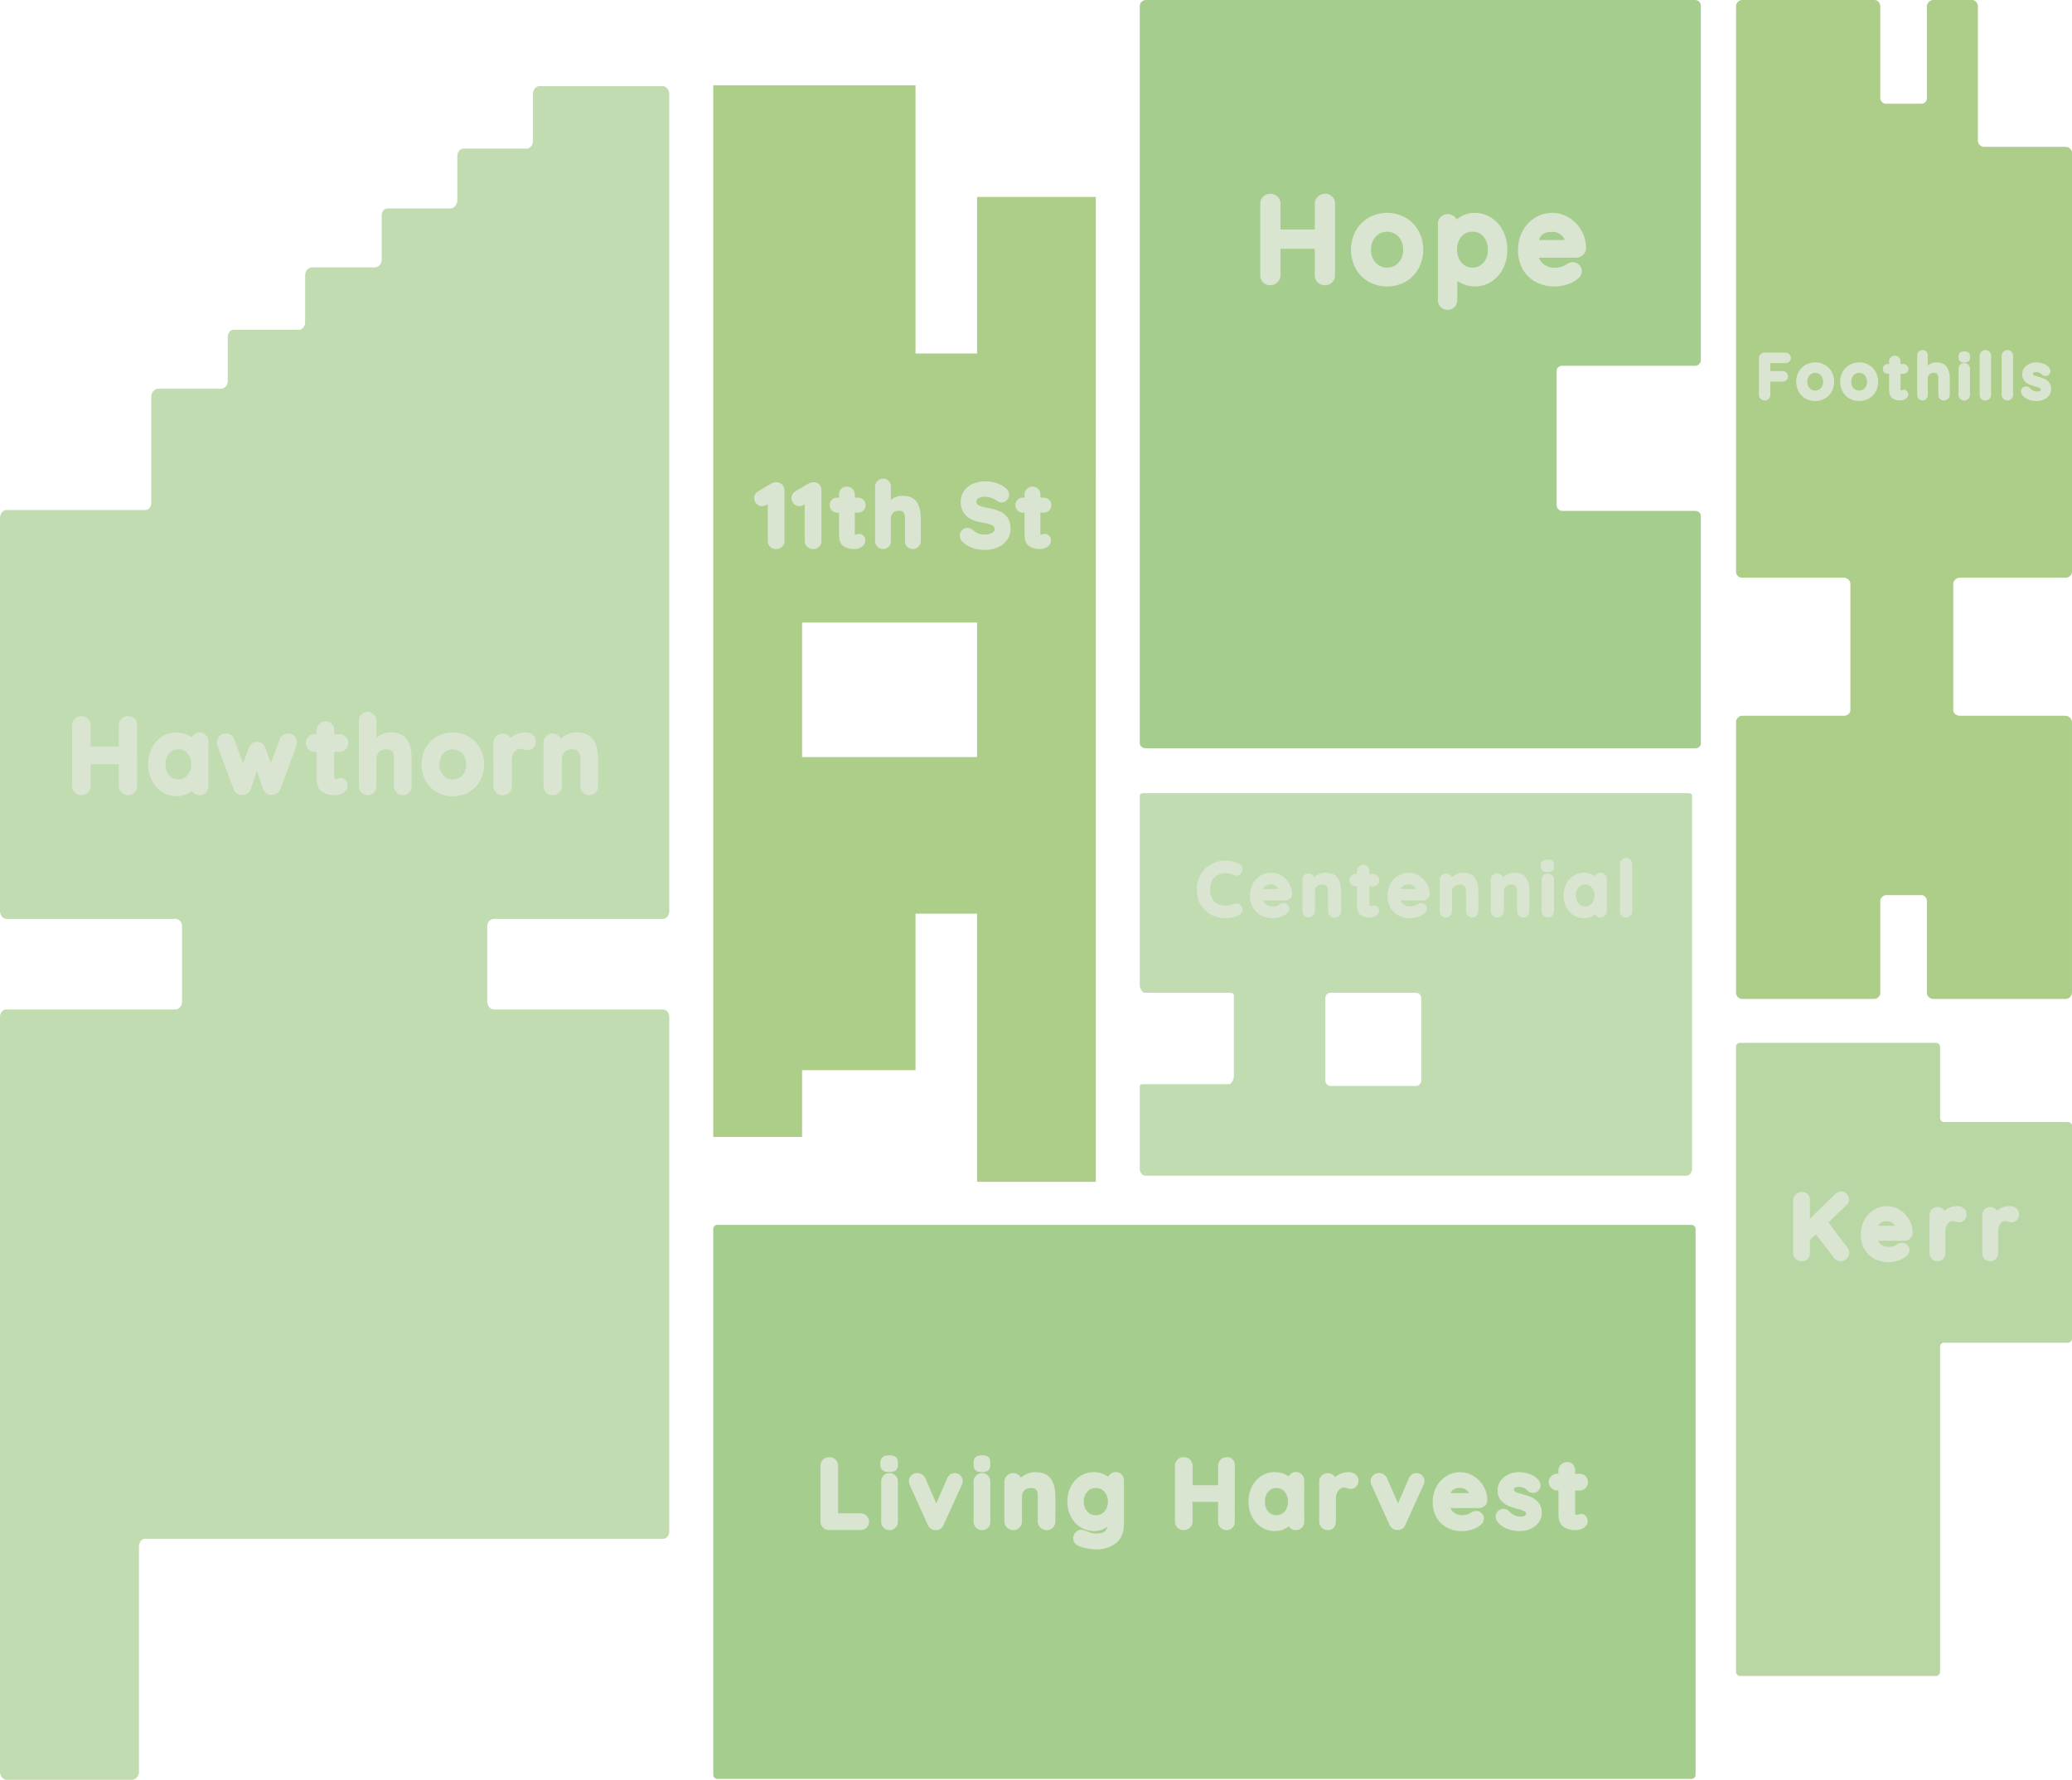 <svg xmlns="http://www.w3.org/2000/svg" viewBox="0 0 2356 2024">
  <title>land_nav</title>
  <g id="Layer_2" data-name="Layer 2">
    <g id="Layer_1-2" data-name="Layer 1">
      <rect x="2005.16" y="1327.89" width="333.15" height="133.64" style="fill: #d9e5d1"/>
      <g>
        <rect x="39" y="763" width="680" height="212.73" style="fill: #d9e5d1"/>
        <g id="hawthorn">
          <g id="hawthorn-2" data-name="hawthorn">
            <path d="M522.51,854.25a15,15,0,0,0-15.24,0,15,15,0,0,0-5.51,6,19.13,19.13,0,0,0-2.11,9.09,18.77,18.77,0,0,0,2.1,9,15.11,15.11,0,0,0,5.52,5.94,15,15,0,0,0,15.24,0,15.11,15.11,0,0,0,5.52-5.94,18.79,18.79,0,0,0,2.1-9,19.15,19.15,0,0,0-2.11-9.09A15,15,0,0,0,522.51,854.25Z" style="fill: #c0dcb0"/>
            <path d="M202.78,852.17a12.85,12.85,0,0,0-10.32,4.71c-2.83,3.31-4.2,7.38-4.2,12.45s1.35,9.13,4.14,12.39a12.87,12.87,0,0,0,10.38,4.65,13,13,0,0,0,10.45-4.66c2.82-3.27,4.19-7.32,4.19-12.38s-1.37-9.14-4.2-12.45A13,13,0,0,0,202.78,852.17Z" style="fill: #c0dcb0"/>
            <path d="M561.6,1045H753.73c4.08,0,7.27-4.11,7.27-9V107.18c0-4.87-3.19-9.18-7.27-9.18H613.33c-4.08,0-7.33,4.31-7.33,9.18v52.91c0,4.87-3.37,8.91-7.45,8.91H527.11c-4.08,0-7.11,3.86-7.11,8.73v50c0,4.87-3.58,9.3-7.66,9.3H440.9c-4.08,0-6.9,3.46-6.9,8.33v50c0,4.87-3.79,8.7-7.87,8.7H354.69c-4.08,0-7.69,4.07-7.69,8.94v52.91c0,4.87-3,9.15-7.08,9.15H266c-4.08,0-7,3.61-7,8.48v50c0,4.87-3.68,8.55-7.76,8.55H179.81c-4.08,0-7.81,4.22-7.81,9.09V571.6c0,4.87-2.89,8.4-7,8.4H7.39C3.31,580,0,584.37,0,589.24V1036c0,4.87,3.31,9,7.39,9H199.52c4.08,0,7.48,3.78,7.48,8.65v85.24c0,4.87-3.4,9.11-7.48,9.11H7.39c-4.08,0-7.39,3.66-7.39,8.53v858.29c0,4.87,3.31,9.18,7.39,9.18H150.25c4.08,0,7.75-4.31,7.75-9.18V1759.09c0-4.87,3-9.09,7-9.09H753.73c4.08,0,7.27-3.67,7.27-8.54V1156.53c0-4.87-3.19-8.53-7.27-8.53H561.6c-4.08,0-7.6-4.24-7.6-9.11v-85.24C554,1048.78,557.52,1045,561.6,1045ZM618,844.49a10.23,10.23,0,0,1,3-7.31,10.49,10.49,0,0,1,14.7,0,10.17,10.17,0,0,1,2,2.82,35.32,35.32,0,0,1,4.87-3.48,25,25,0,0,1,13-3.54c9.21,0,15.68,2.91,19.38,8.63,3.42,5.31,5.09,12.62,5.09,21.73V894a10.07,10.07,0,0,1-2.82,7.31,10.14,10.14,0,0,1-14.42,0A10,10,0,0,1,660,894V863.33c0-3.73-.87-6.63-2.32-8.61-1.25-1.72-3.63-2.55-7.12-2.55-3.84,0-6.55,1-8.62,3.13a10.77,10.77,0,0,0-2.94,8V894a10.3,10.3,0,0,1-3.08,7.31,10.16,10.16,0,0,1-7.41,3A10.34,10.34,0,0,1,618,894Zm-57,0a10.28,10.28,0,0,1,3.06-7.31,10.54,10.54,0,0,1,14.75,0,10.45,10.45,0,0,1,1.56,2,22,22,0,0,1,4.93-3.34,27.45,27.45,0,0,1,12.39-2.9,12.15,12.15,0,0,1,8,2.73,9.1,9.1,0,0,1,3.55,7.11c0,3.31-1,5.91-2.83,7.73a9.38,9.38,0,0,1-6.65,2.71,14.89,14.89,0,0,1-5.06-1l-1.46-.43a6.82,6.82,0,0,0-1.87-.24A7.67,7.67,0,0,0,587,853a11,11,0,0,0-3.56,4.62,18.65,18.65,0,0,0-1.43,8V894a10.5,10.5,0,0,1-21,0ZM156,894a9.84,9.84,0,0,1-2.84,7.37,10,10,0,0,1-7.38,2.95,10.62,10.62,0,0,1-7.48-3A10.26,10.26,0,0,1,135,894V869H103v25a9.77,9.77,0,0,1-3.16,7.43,10.79,10.79,0,0,1-14.8-.09A10.07,10.07,0,0,1,82,894V824.69a10.13,10.13,0,0,1,3.16-7.37,10.64,10.64,0,0,1,7.66-2.95A10.16,10.16,0,0,1,103,824.69V849h32V824.69a10.08,10.08,0,0,1,3.48-7.43,10.78,10.78,0,0,1,7.43-2.89,9.83,9.83,0,0,1,7.35,2.92,10,10,0,0,1,2.75,7.4Zm81,0a10,10,0,0,1-2.78,7.31,9.82,9.82,0,0,1-7.26,3,9.65,9.65,0,0,1-7.23-3,10.26,10.26,0,0,1-1.4-1.82,31.67,31.67,0,0,1-5.32,3.21,27.5,27.5,0,0,1-12,2.76,30.5,30.5,0,0,1-16.61-4.73,32.93,32.93,0,0,1-11.68-13,40,40,0,0,1-4.23-18.54,40.85,40.85,0,0,1,4.16-18.57,32.6,32.6,0,0,1,11.56-13.06A29.82,29.82,0,0,1,200.5,833a30.91,30.91,0,0,1,12,2.33,34.4,34.4,0,0,1,5.59,2.93,10.21,10.21,0,0,1,1.67-2.25,9.94,9.94,0,0,1,7.31-3,9.68,9.68,0,0,1,7.17,2.92,10,10,0,0,1,2.81,7.4Zm100.06-45.86,0,.11-18.38,49.51a8.9,8.9,0,0,1-3.73,4.66,9.78,9.78,0,0,1-5.7,1.53H309l-1.06.11c-2.66-.18-6.27-1.31-8.55-6.15l-.07-.09L292,876.64l-7,21.27-.08.18c-2.29,4.84-5.89,5.84-8.55,6l-1.06-.11h-.19a9.77,9.77,0,0,1-5.7-1.53,9.16,9.16,0,0,1-3.72-4.78l-18.34-49.34a10.87,10.87,0,0,1-.67-3.77,10.51,10.51,0,0,1,2.74-7.2,9.69,9.69,0,0,1,7.46-3.22,10.37,10.37,0,0,1,5.78,1.63,9.07,9.07,0,0,1,3.66,5l10.12,27.47,6.69-18.13,0-.07a9.74,9.74,0,0,1,9.35-6.25,9.1,9.1,0,0,1,5.75,1.72,11.2,11.2,0,0,1,3.26,4.56l6.49,17.6,10-26.89a9,9,0,0,1,3.75-5,11.13,11.13,0,0,1,6-1.61,9.47,9.47,0,0,1,7,3,10.42,10.42,0,0,1,2.8,7.4A13.28,13.28,0,0,1,337.06,848.19Zm43.46,37.29a3.09,3.09,0,0,0,1.76.41,7.2,7.2,0,0,0,1.73-.32,10.26,10.26,0,0,1,3.76-.76,6.93,6.93,0,0,1,5.36,2.67,9.29,9.29,0,0,1,2.1,6.21c0,2.24-.85,5.44-4.94,8a17.71,17.71,0,0,1-9.57,2.68,26.46,26.46,0,0,1-14.18-3.64c-4.32-2.69-6.56-8.09-6.56-16V855h-2.42a10,10,0,0,1,0-20H360v-4.31a10.25,10.25,0,0,1,10.39-10.32,9.29,9.29,0,0,1,7,3,10,10,0,0,1,2.65,7.31V835h6a10,10,0,0,1,0,20h-6v29.09A1.71,1.71,0,0,0,380.53,885.48ZM468,894a10,10,0,0,1-2.66,7.31,9.44,9.44,0,0,1-7.08,3,9.87,9.87,0,0,1-7.34-3A10.14,10.14,0,0,1,448,894V863.33c0-3.76-.66-6.69-2-8.69-.42-.61-1.67-2.47-6.57-2.47-3.65,0-6.43,1-8.38,3.08a11.28,11.28,0,0,0-3,8.08V894a10.07,10.07,0,0,1-2.82,7.31,9.87,9.87,0,0,1-7.28,3,9.6,9.6,0,0,1-7.16-3A10,10,0,0,1,408,894V819.89a10,10,0,0,1,2.76-7.31,10.19,10.19,0,0,1,14.45,0,10.06,10.06,0,0,1,2.79,7.31V839a25.3,25.3,0,0,1,3.72-2.57,23.94,23.94,0,0,1,12.7-3.5c9,0,15.16,2.92,18.77,8.66,3.33,5.31,4.81,12.61,4.81,21.7Zm77.83-6a33.61,33.61,0,0,1-13,13,37.62,37.62,0,0,1-36,0A33.73,33.73,0,0,1,484,888a39.48,39.48,0,0,1,0-37.4,34.18,34.18,0,0,1,12.88-13,37.2,37.2,0,0,1,36,0,34.07,34.07,0,0,1,12.95,13,39.47,39.47,0,0,1,0,37.4Z" style="fill: #c0dcb0"/>
          </g>
        </g>
      </g>
      <g>
        <rect x="835" y="461.64" width="388.51" height="212.73" style="fill: #d9e5d1"/>
        <g id="eleventh">
          <path id="eleventh-2" data-name="eleventh" d="M1111,224V402h-70V97H811V1293H912v-76h129V1039h70v305h135V224ZM995,553.47a9.15,9.15,0,0,1,2.67-6.44,8.92,8.92,0,0,1,6.51-2.66,8.57,8.57,0,0,1,6.36,2.66,9,9,0,0,1,2.46,6.44v14.94c1-.54,1.61-1.06,2.41-1.55a20.56,20.56,0,0,1,10.88-3c7.67,0,13.24,2.51,16.35,7.45,2.83,4.5,4.37,10.67,4.37,18.35v25.6a9.11,9.11,0,0,1-2.62,6.44,9,9,0,0,1-6.53,2.66,8.61,8.61,0,0,1-6.38-2.66,9,9,0,0,1-2.47-6.44v-25.6a12.36,12.36,0,0,0-1.7-7c-.31-.45-1.29-1.84-5.11-1.84-2.9,0-5.19.79-6.71,2.41a9,9,0,0,0-2.48,6.39v25.6a8.94,8.94,0,0,1-2.42,6.44,8.64,8.64,0,0,1-6.39,2.66,9,9,0,0,1-6.55-2.66,9.12,9.12,0,0,1-2.64-6.44Zm-49.14,14.88A8.51,8.51,0,0,1,952,566h2v-3.53a8.61,8.61,0,0,1,8.76-9.1,9,9,0,0,1,6.52,2.66,9.2,9.2,0,0,1,2.72,6.44V566h3.65a8.36,8.36,0,0,1,8.6,8.5,8.28,8.28,0,0,1-2.51,6.05,8.6,8.6,0,0,1-6.09,2.45H972v24a2.19,2.19,0,0,1-.11.84,1.68,1.68,0,0,0,.87.16,5.32,5.32,0,0,0,1.17-.24,8.76,8.76,0,0,1,3.24-.66,6.21,6.21,0,0,1,4.82,2.4,8.22,8.22,0,0,1,1.86,5.5c0,2-.76,4.83-4.36,7.09a15.27,15.27,0,0,1-8.25,2.31,21.6,21.6,0,0,1-11.81-3.11c-3.76-2.34-5.44-7-5.44-13.79V583h-2a8.58,8.58,0,0,1-8.6-8.7A8.06,8.06,0,0,1,945.86,568.35ZM892,615.27a8.72,8.72,0,0,1-2.89,6.56,9.67,9.67,0,0,1-6.76,2.54,9.2,9.2,0,0,1-6.67-2.6,8.83,8.83,0,0,1-2.68-6.5v-42l-1.66,1a9.17,9.17,0,0,1-4.78,1.34,8.6,8.6,0,0,1-6.46-2.87,9,9,0,0,1-2.54-6.23,8.67,8.67,0,0,1,1.28-4.56,9.18,9.18,0,0,1,3.32-3.25l15.12-9,.07,0a12.11,12.11,0,0,1,5.7-1.25,8.72,8.72,0,0,1,6.37,2.66,9.07,9.07,0,0,1,2.57,6.44Zm16.86-39.7a8.49,8.49,0,0,1-6.41-2.87,9,9,0,0,1-2.52-6.23,8.68,8.68,0,0,1,1.3-4.56,9.2,9.2,0,0,1,3.33-3.25l15.12-9,.07,0a12.11,12.11,0,0,1,5.7-1.25,8.28,8.28,0,0,1,6.17,2.66,8.91,8.91,0,0,1,2.37,6.44v57.8a8.54,8.54,0,0,1-2.69,6.56,9.19,9.19,0,0,1-6.56,2.54,9.67,9.67,0,0,1-6.87-2.6,9,9,0,0,1-2.88-6.5v-42l-1.46,1A8.83,8.83,0,0,1,908.86,575.57ZM1111,861H912V708h199Zm33.9-246.69a25.89,25.89,0,0,1-10.66,8.26,34.82,34.82,0,0,1-13.89,2.8,45,45,0,0,1-13.72-1.94,32.71,32.71,0,0,1-11.56-6.7,9.93,9.93,0,0,1-3.72-7.55,8.68,8.68,0,0,1,2.55-6.14,8.54,8.54,0,0,1,6.25-2.66,8.25,8.25,0,0,1,5.28,1.86,26.7,26.7,0,0,0,7,4.35,21.63,21.63,0,0,0,7.9,1.29,15.15,15.15,0,0,0,8.07-2.05c2.35-1.45,2.63-2.78,2.63-3.65a5,5,0,0,0-2.61-4.52c-2.3-1.46-6.18-2.61-11.53-3.41-11.15-1.63-24.46-7-24.46-23.37a21.44,21.44,0,0,1,3.85-12.69,23.88,23.88,0,0,1,10.26-8.12,35,35,0,0,1,13.88-2.69,39.54,39.54,0,0,1,12.82,2.06,31.89,31.89,0,0,1,10.2,5.54,9.53,9.53,0,0,1,4,7.6,8.68,8.68,0,0,1-2.55,6.14,8.43,8.43,0,0,1-6.15,2.66,7.34,7.34,0,0,1-4.5-1.5l-.08-.06a23.69,23.69,0,0,0-6.42-3.38,21.24,21.24,0,0,0-7.29-1.56c-3.56,0-6.28.62-8.06,1.83a4.47,4.47,0,0,0,0,7.62c2,1.26,5.44,2.34,10.11,3.2a60.89,60.89,0,0,1,14.45,4.07,20.57,20.57,0,0,1,9,7.51c2,3.18,3.08,7.34,3.08,12.37A21,21,0,0,1,1144.9,614.31Zm39-6.35a5.33,5.33,0,0,0,1.2-.24,8.82,8.82,0,0,1,3.25-.66,6.22,6.22,0,0,1,4.83,2.41,8.22,8.22,0,0,1,1.86,5.49c0,2-.76,4.83-4.36,7.09a15.27,15.27,0,0,1-8.25,2.31,22,22,0,0,1-11.91-3.11c-3.76-2.34-5.54-7-5.54-13.79V583h-1.85a8.58,8.58,0,0,1-8.6-8.7,8.06,8.06,0,0,1,2.51-6,8.52,8.52,0,0,1,6.09-2.35H1165v-3.53a9,9,0,0,1,15.36-6.44,9.13,9.13,0,0,1,2.64,6.44V566h3.85a8.36,8.36,0,0,1,8.6,8.5,8.29,8.29,0,0,1-2.51,6.05,8.6,8.6,0,0,1-6.09,2.45H1183v24c0,.63,0,.84,0,.84A2,2,0,0,0,1183.91,608Z" style="fill: #acce89"/>
        </g>
      </g>
      <g>
        <rect x="1407.84" y="188.32" width="434.16" height="191.18" style="fill: #d9e5d1"/>
        <g id="hope">
          <g id="hope-2" data-name="hope">
            <path d="M1779.14,273a13.29,13.29,0,0,0-4.17-5.87,15.06,15.06,0,0,0-9.87-3.46c-8,0-12.93,2.33-15.26,9.33Z" style="fill: #a5cd8d"/>
            <path d="M1674.38,263.47a15.69,15.69,0,0,0-12.57,5.61c-3.37,3.91-5,8.74-5,14.77s1.64,10.9,5,14.85a16.59,16.59,0,0,0,25,0c3.38-4,5-8.81,5-14.85s-1.62-10.87-5-14.78A15.5,15.5,0,0,0,1674.38,263.47Z" style="fill: #a5cd8d"/>
            <path d="M1586.37,266a18,18,0,0,0-18.3,0,18,18,0,0,0-6.61,7.18,22.81,22.81,0,0,0-2.52,10.84,22.39,22.39,0,0,0,2.51,10.75,18.11,18.11,0,0,0,6.62,7.12,18,18,0,0,0,18.3,0,18.12,18.12,0,0,0,6.62-7.12A22.42,22.42,0,0,0,1595.5,284a22.83,22.83,0,0,0-2.52-10.84A18,18,0,0,0,1586.37,266Z" style="fill: #a5cd8d"/>
            <path d="M1776.65,416h150.76a6.61,6.61,0,0,0,6.59-6.66V6.56A6.54,6.54,0,0,0,1927.41,0H1303.18c-3.9,0-7.18,3.14-7.18,6.56V845.17c0,3.42,3.28,5.83,7.18,5.83h624.23c3.9,0,6.59-2.41,6.59-5.83V587c0-3.42-2.69-6-6.59-6H1776.65a6.47,6.47,0,0,1-6.65-6.41V421.74C1770,418.31,1772.75,416,1776.65,416ZM1518,312.83a10.93,10.93,0,0,1-3.26,8.24,11.39,11.39,0,0,1-8.36,3.3A11.35,11.35,0,0,1,1495,312.83V283h-39v29.83a10.92,10.92,0,0,1-3.54,8.3,11.66,11.66,0,0,1-8.15,3.24A11.08,11.08,0,0,1,1433,312.83V231.91a11,11,0,0,1,3.27-8.24,11.62,11.62,0,0,1,8.45-3.3A11.27,11.27,0,0,1,1456,231.91V261h39V231.91a10.8,10.8,0,0,1,3.55-8.3,11.68,11.68,0,0,1,8.15-3.24,11,11,0,0,1,8.23,3.26,11.14,11.14,0,0,1,3.07,8.28Zm94.87-7.27a38.72,38.72,0,0,1-14.93,14.93,43.4,43.4,0,0,1-41.51,0,38.85,38.85,0,0,1-14.85-14.92,45.55,45.55,0,0,1,0-43.14,39.37,39.37,0,0,1,14.84-15,42.89,42.89,0,0,1,41.54,0,39.24,39.24,0,0,1,14.92,15,45.55,45.55,0,0,1,0,43.14Zm96.25-.27a37.54,37.54,0,0,1-13.31,15,35,35,0,0,1-32.94,2.44c-2-.93-3.87-2-5.87-3.1v21.17a11.14,11.14,0,0,1-3,8.18,10.43,10.43,0,0,1-7.92,3.36,10.75,10.75,0,0,1-8-3.26,11.16,11.16,0,0,1-3.11-8.28V255a11.21,11.21,0,0,1,3.08-8.18,11.48,11.48,0,0,1,16.23,0,11.31,11.31,0,0,1,2,2.77,37.19,37.19,0,0,1,6.22-4,29.88,29.88,0,0,1,14-3.49,35.11,35.11,0,0,1,19.1,5.44A38,38,0,0,1,1709,262.45a46.21,46.21,0,0,1,4.88,21.4A47.19,47.19,0,0,1,1709.12,305.29Zm58.78,20.48a44.42,44.42,0,0,1-22-5.28,37.29,37.29,0,0,1-14.67-14.68,42.53,42.53,0,0,1-5.13-20.84,46.08,46.08,0,0,1,5.42-22.59,38.9,38.9,0,0,1,14.41-15.07,37.49,37.49,0,0,1,19.15-5.24,35.8,35.8,0,0,1,19,5.49,40.83,40.83,0,0,1,14.12,14.64,39.65,39.65,0,0,1,5.3,20v.13a10.53,10.53,0,0,1-3.74,7.78A12,12,0,0,1,1792,293h-42.23a17.31,17.31,0,0,0,5.57,7.45,18.37,18.37,0,0,0,11.74,4,27.24,27.24,0,0,0,8-.94,20.36,20.36,0,0,0,4.44-1.94c1.29-.81,2.17-1.37,2.65-1.66l.1-.06.1-.05a13.68,13.68,0,0,1,6.1-1.58,9.93,9.93,0,0,1,7.16,3,9.77,9.77,0,0,1,3,7c0,3.48-1.7,6.58-5.07,9.22a36.44,36.44,0,0,1-11.39,5.94A44.27,44.27,0,0,1,1767.89,325.77Z" style="fill: #a5cd8d"/>
          </g>
        </g>
      </g>
      <g>
        <rect x="1993.7" y="331.67" width="338.75" height="191.18" style="fill: #d9e5d1"/>
        <g id="foothills">
          <g id="foothills-2" data-name="foothills">
            <path d="M2228.39,657h120.26c3.83,0,7.35-3,7.35-6.78V173.81c0-3.83-3.52-6.81-7.35-6.81h-92.51a7.22,7.22,0,0,1-7.14-7.06V7.3c0-3.83-2.9-7.3-6.74-7.3h-43.94A7.6,7.6,0,0,0,2191,7.3V111.37a6.36,6.36,0,0,1-6.55,6.63h-39.31a6.85,6.85,0,0,1-7.13-6.63V7.3c0-3.83-2.91-7.3-6.74-7.3H1980.94A7.26,7.26,0,0,0,1974,7.3V650.22a6.81,6.81,0,0,0,6.94,6.78h115.63c3.83,0,7.43,3.26,7.43,7.09V807.47c0,3.83-3.6,6.53-7.43,6.53H1980.94c-3.83,0-6.94,3.52-6.94,7.35v307.58a7.05,7.05,0,0,0,6.94,7.07h150.32a6.89,6.89,0,0,0,6.74-7.07V1024.86a7,7,0,0,1,7.13-6.86h39.31a6.55,6.55,0,0,1,6.55,6.86v104.07a7.39,7.39,0,0,0,7.32,7.07h150.32a7.42,7.42,0,0,0,7.35-7.07V821.35a7.67,7.67,0,0,0-7.35-7.35H2228.39c-3.83,0-7.39-2.69-7.39-6.53V664.09A7.47,7.47,0,0,1,2228.39,657Zm91.26-215.5a25.34,25.34,0,0,0-5.47-2,53.43,53.43,0,0,1-7.09-2.4,14,14,0,0,1-5.28-4.06,12.69,12.69,0,0,1,0-14.8,15.06,15.06,0,0,1,6-4.57,18.82,18.82,0,0,1,7.61-1.57,23,23,0,0,1,8,1.49,14.8,14.8,0,0,1,6.64,4.67,6,6,0,0,1,1.36,3.83,5.34,5.34,0,0,1-2.13,4.3,5.6,5.6,0,0,1-3.54,1.22,5.53,5.53,0,0,1-4-1.59l-.07-.07-.06-.08a7.12,7.12,0,0,0-2.63-2,9.16,9.16,0,0,0-3.81-.76c-3.47,0-3.47,1.23-3.47,2a1.4,1.4,0,0,0,.4,1.12,5,5,0,0,0,1.83,1.06c1,.35,2.42.78,4.24,1.3a49.8,49.8,0,0,1,6.75,2.33,13.16,13.16,0,0,1,5.17,4.15,12.1,12.1,0,0,1,2.21,7.47,11.6,11.6,0,0,1-2.52,7.4,15.25,15.25,0,0,1-6.16,4.6,19.4,19.4,0,0,1-7.5,1.52,26.5,26.5,0,0,1-9.58-1.72,16.75,16.75,0,0,1-7.59-5.79,5.44,5.44,0,0,1-1-3.34,5.71,5.71,0,0,1,2.73-4.81,5.85,5.85,0,0,1,3.23-1,6,6,0,0,1,4.29,2,13.32,13.32,0,0,0,3.92,2.91,11.51,11.51,0,0,0,4.81.9c3.62-.14,3.62-1.51,3.62-2.25A1.47,1.47,0,0,0,2319.65,441.5Zm-43.65-37a6.59,6.59,0,0,1,6.64-6.39,6.21,6.21,0,0,1,4.51,1.86,6.33,6.33,0,0,1,1.85,4.53V449a6.32,6.32,0,0,1-6.42,6.39A6.53,6.53,0,0,1,2276,449Zm-25,0a6.5,6.5,0,0,1,13,0V449a6.39,6.39,0,0,1-2,4.55,6.55,6.55,0,0,1-4.66,1.85,6.23,6.23,0,0,1-4.53-1.87A6.33,6.33,0,0,1,2251,449Zm-24,.72a5.13,5.13,0,0,1,1.87-4.42,7.65,7.65,0,0,1,4.63-1.18,7.55,7.55,0,0,1,4.75,1.22,5.25,5.25,0,0,1,1.76,4.38v1.37a5.16,5.16,0,0,1-1.86,4.46,8,8,0,0,1-4.73,1.14,7.37,7.37,0,0,1-4.66-1.22,5.23,5.23,0,0,1-1.74-4.38Zm0,14a6.33,6.33,0,0,1,1.87-4.53,6.25,6.25,0,0,1,4.57-1.87,6.45,6.45,0,0,1,6.56,6.39V449a6.5,6.5,0,0,1-13,0Zm-192.54-7.9a6.17,6.17,0,0,1-4.53,1.66H2013v9h13.7a6.31,6.31,0,0,1,4.5,1.69,6,6,0,0,1,1.89,4.49,5.6,5.6,0,0,1-1.87,4.13,6.18,6.18,0,0,1-4.53,1.68H2013v15a6.1,6.1,0,0,1-1.88,4.59,6.2,6.2,0,0,1-4.43,1.81,6.62,6.62,0,0,1-4.74-1.79A6.31,6.31,0,0,1,2000,449V407.36a6.32,6.32,0,0,1,1.92-4.53,6.44,6.44,0,0,1,4.62-1.83h23.4a6.34,6.34,0,0,1,4.5,1.72,6,6,0,0,1,1.89,4.51A5.56,5.56,0,0,1,2034.46,411.34Zm48.26,34.12a20.36,20.36,0,0,1-7.85,7.85,22.78,22.78,0,0,1-21.8,0,20.42,20.42,0,0,1-7.81-7.85,23.88,23.88,0,0,1,0-22.64,20.71,20.71,0,0,1,7.8-7.88,22.52,22.52,0,0,1,21.82,0,20.64,20.64,0,0,1,7.84,7.88,23.88,23.88,0,0,1,0,22.64Zm50,0a20.36,20.36,0,0,1-7.85,7.85,22.78,22.78,0,0,1-21.8,0,20.42,20.42,0,0,1-7.81-7.85,23.88,23.88,0,0,1,0-22.64,20.71,20.71,0,0,1,7.8-7.88,22.52,22.52,0,0,1,21.82,0,20.64,20.64,0,0,1,7.84,7.88,23.88,23.88,0,0,1,0,22.64Zm28.36-1.77a1.32,1.32,0,0,0,.81.19,4,4,0,0,0,.92-.18,6.22,6.22,0,0,1,2.3-.46,4.33,4.33,0,0,1,3.35,1.68,5.84,5.84,0,0,1-1.76,8.82,10.83,10.83,0,0,1-5.85,1.64,16.42,16.42,0,0,1-8.71-2.21c-2.65-1.65-4.13-5-4.13-9.8V425h-1.06a5.74,5.74,0,0,1-4.3-1.5,5.66,5.66,0,0,1-1.74-4.17,5.13,5.13,0,0,1,1.76-3.93,5.8,5.8,0,0,1,4.27-1.4H2148v-3a6.52,6.52,0,0,1,6.58-6.39,6.28,6.28,0,0,1,4.54,1.87A6.35,6.35,0,0,1,2161,411v3h3a5.77,5.77,0,0,1,4.29,1.52,5.7,5.7,0,0,1,1.74,4.19,5.09,5.09,0,0,1-1.76,3.91A5.79,5.79,0,0,1,2164,425h-3v18A2.59,2.59,0,0,0,2161.05,443.69ZM2217,449a6.49,6.49,0,0,1-2,4.53,6.69,6.69,0,0,1-4.76,1.87,6.06,6.06,0,0,1-4.48-1.87A6.23,6.23,0,0,1,2204,449V430.54a9.05,9.05,0,0,0-1.25-5.1c-.24-.34-1-1.4-3.81-1.4a6.36,6.36,0,0,0-6.94,6.5V449a6.14,6.14,0,0,1-1.61,4.53,6,6,0,0,1-4.44,1.87,5.75,5.75,0,0,1-4.34-1.87A6.12,6.12,0,0,1,2180,449v-44.5a6.16,6.16,0,0,1,1.65-4.53,6,6,0,0,1,4.46-1.87,5.7,5.7,0,0,1,4.32,1.87,6.11,6.11,0,0,1,1.58,4.53v11.08a14.63,14.63,0,0,0,2.06-1.3,14.8,14.8,0,0,1,7.8-2.13c5.46,0,9.62,1.78,11.83,5.29a24.55,24.55,0,0,1,3.31,13.12Z" style="fill: #acce89"/>
            <path d="M2068.46,425.27a8.79,8.79,0,0,0-8.94,0,8.82,8.82,0,0,0-3.23,3.52,11.28,11.28,0,0,0-1.24,5.36,11.07,11.07,0,0,0,1.24,5.31,8.87,8.87,0,0,0,3.24,3.49,8.79,8.79,0,0,0,8.94,0,8.89,8.89,0,0,0,3.24-3.49,11.07,11.07,0,0,0,1.24-5.31,11.29,11.29,0,0,0-1.24-5.36A8.84,8.84,0,0,0,2068.46,425.27Z" style="fill: #acce89"/>
            <path d="M2118.43,425.27a8.79,8.79,0,0,0-8.94,0,8.82,8.82,0,0,0-3.23,3.52,11.28,11.28,0,0,0-1.24,5.36,11.07,11.07,0,0,0,1.24,5.31,8.87,8.87,0,0,0,3.24,3.49,8.79,8.79,0,0,0,8.94,0,8.89,8.89,0,0,0,3.24-3.49,11.07,11.07,0,0,0,1.24-5.31,11.29,11.29,0,0,0-1.24-5.36A8.84,8.84,0,0,0,2118.43,425.27Z" style="fill: #acce89"/>
          </g>
        </g>
      </g>
      <g id="kerr">
        <g id="kerr-2" data-name="kerr">
          <path d="M2152.4,1391.35a10.61,10.61,0,0,0-6.85-2.57c-5.18,0-8.43,2.22-10.18,5.22h19.46A8.83,8.83,0,0,0,2152.4,1391.35Z" style="fill: #b8d7a5"/>
          <path d="M2351.09,1276H2210.43a4.75,4.75,0,0,1-4.43-4.84v-80.81a4.43,4.43,0,0,0-4.55-4.36h-223a4.38,4.38,0,0,0-4.49,4.36v710.79a4.81,4.81,0,0,0,4.49,4.85h223a4.86,4.86,0,0,0,4.55-4.85V1531.54a4.48,4.48,0,0,1,4.43-4.54h140.66c2.48,0,4.91-2,4.91-4.44V1280.14C2356,1277.66,2353.57,1276,2351.09,1276Zm-251.56,155.75a10.21,10.21,0,0,1-6.92,2.62,8.81,8.81,0,0,1-7.11-3.63l-20.74-27L2058,1410v15a9,9,0,0,1-2.49,6.73,9.15,9.15,0,0,1-6.7,2.62,9.74,9.74,0,0,1-6.93-2.7A9.35,9.35,0,0,1,2039,1425v-60.11a9.33,9.33,0,0,1,3-6.67,9.81,9.81,0,0,1,7-2.67,8.71,8.71,0,0,1,6.51,2.64,9.11,9.11,0,0,1,2.47,6.7V1386l28.42-27.74a10.31,10.31,0,0,1,7.32-3.25,8.25,8.25,0,0,1,6.41,3,9.37,9.37,0,0,1,2.4,6.09,8.56,8.56,0,0,1-2.74,6.18L2079,1390.2l21.58,28.55a10.49,10.49,0,0,1,1.48,2.85,9.89,9.89,0,0,1,.58,3.22A9,9,0,0,1,2099.54,1431.75Zm75.33-29.37a8.5,8.5,0,0,1-3.05,6.3,9.63,9.63,0,0,1-6.29,2.32h-30.2a9.53,9.53,0,0,0,3.44,4.18A12.92,12.92,0,0,0,2147,1418a18.92,18.92,0,0,0,5.73-.65,14.45,14.45,0,0,0,3.13-1.36l2-1.24.1-.06.1-.05a10.93,10.93,0,0,1,4.88-1.25,8.14,8.14,0,0,1,5.87,2.44,8,8,0,0,1,2.44,5.76c0,1.95-.7,4.82-4.06,7.46a27.81,27.81,0,0,1-8.69,4.54,35.23,35.23,0,0,1-27.55-2.2,28.46,28.46,0,0,1-11.2-11.2,32.36,32.36,0,0,1-3.91-15.85,35,35,0,0,1,4.12-17.16,29.65,29.65,0,0,1,11-11.48,28.6,28.6,0,0,1,14.62-4,27.36,27.36,0,0,1,14.52,4.19,31.1,31.1,0,0,1,10.75,11.15,30.22,30.22,0,0,1,4,15.22Zm58.68-14.77a8.53,8.53,0,0,1-6,2.46,13.28,13.28,0,0,1-4.52-.89l-1.25-.37a5.53,5.53,0,0,0-1.52-.2,6.28,6.28,0,0,0-3.54,1.16,9.53,9.53,0,0,0-3.21,3.84,15.65,15.65,0,0,0-1.47,6.77V1425a9.16,9.16,0,0,1-2.47,6.62,8.67,8.67,0,0,1-6.47,2.73,8.81,8.81,0,0,1-6.54-2.73A9.21,9.21,0,0,1,2194,1425v-43a9.21,9.21,0,0,1,2.53-6.62,9.32,9.32,0,0,1,13.18,0,9.26,9.26,0,0,1,1.13,1.43,19.5,19.5,0,0,1,4-2.64,24.17,24.17,0,0,1,10.91-2.55,10.91,10.91,0,0,1,7.17,2.46,8.22,8.22,0,0,1,3.22,6.47A9.32,9.32,0,0,1,2233.54,1387.61Zm59.7,0a8.53,8.53,0,0,1-6,2.46,13.29,13.29,0,0,1-4.52-.89l-1.25-.37a5.53,5.53,0,0,0-1.52-.2,6.28,6.28,0,0,0-3.54,1.16,9.28,9.28,0,0,0-3.06,3.84,15.71,15.71,0,0,0-1.32,6.77V1425a9.28,9.28,0,0,1-2.62,6.62,9,9,0,0,1-6.62,2.73,8.47,8.47,0,0,1-6.38-2.73A9.09,9.09,0,0,1,2254,1425v-43a9.09,9.09,0,0,1,2.38-6.62,8.74,8.74,0,0,1,6.5-2.73,8.88,8.88,0,0,1,6.56,2.73,9.13,9.13,0,0,1,1.11,1.43,19.43,19.43,0,0,1,4-2.64,24.15,24.15,0,0,1,10.9-2.55,10.9,10.9,0,0,1,7.16,2.46,8.22,8.22,0,0,1,3.22,6.47A9.32,9.32,0,0,1,2293.24,1387.61Z" style="fill: #b8d7a5"/>
        </g>
      </g>
      <g>
        <rect x="891.36" y="1600.64" width="963.64" height="212.73" style="fill: #d9e5d1"/>
        <g id="living_harvest">
          <g id="living_harvest-2" data-name="living_harvest">
            <path d="M1246,1692.25a12.21,12.21,0,0,0-9.73,4.26,16.28,16.28,0,0,0-3.88,11.22,16.07,16.07,0,0,0,3.87,11.16,12.28,12.28,0,0,0,9.74,4.21,12.45,12.45,0,0,0,9.81-4.23,15.94,15.94,0,0,0,3.91-11.14,16.15,16.15,0,0,0-3.92-11.21A12.38,12.38,0,0,0,1246,1692.25Z" style="fill: #a5cd8d"/>
            <path d="M1451.34,1692.25a11.54,11.54,0,0,0-9.27,4.23,16.56,16.56,0,0,0-3.79,11.25c0,4.59,1.22,8.25,3.74,11.2a11.56,11.56,0,0,0,9.32,4.17,11.72,11.72,0,0,0,9.39-4.19,16.36,16.36,0,0,0,3.78-11.18,16.57,16.57,0,0,0-3.79-11.25A11.66,11.66,0,0,0,1451.34,1692.25Z" style="fill: #a5cd8d"/>
            <path d="M1670.43,1698a11.64,11.64,0,0,0-2.74-3.24,11.32,11.32,0,0,0-7.35-2.69c-5.67,0-9.2,1.93-11,5.93Z" style="fill: #a5cd8d"/>
            <path d="M1928,1397.63a4.63,4.63,0,0,0-4.63-4.63H815.63a4.63,4.63,0,0,0-4.63,4.63v620.73a4.63,4.63,0,0,0,4.63,4.63H1923.37a4.63,4.63,0,0,0,4.63-4.63ZM985.3,1737.39a9.63,9.63,0,0,1-6.84,2.61H942.71a9.49,9.49,0,0,1-9.71-9.61v-63.58a9.46,9.46,0,0,1,2.88-6.93,10.35,10.35,0,0,1,14.1,0,9.58,9.58,0,0,1,3,6.94V1721h25.46a9.74,9.74,0,0,1,6.84,2.75,9.31,9.31,0,0,1,2.87,6.92A9,9,0,0,1,985.3,1737.39Zm35.7-7a9.55,9.55,0,0,1-2.75,6.88,9.42,9.42,0,0,1-6.91,2.83,9.07,9.07,0,0,1-6.76-2.84,9.41,9.41,0,0,1-2.59-6.87V1685a9.42,9.42,0,0,1,2.59-6.88,9.22,9.22,0,0,1,6.82-2.83,9.36,9.36,0,0,1,6.88,2.83A9.53,9.53,0,0,1,1021,1685Zm0-64.79c0,3.13-.82,5.41-2.7,6.77-1.61,1.16-3.82,1.73-7.07,1.73s-5.76-.61-7.34-1.85a8.07,8.07,0,0,1-2.89-6.65v-2.09a7.92,7.92,0,0,1,3.08-6.71c1.65-1.21,4.06-1.79,7.16-1.79,3.29,0,5.57.6,7.16,1.85,1.79,1.41,2.6,3.64,2.6,6.65Zm72.51,23.22-20.56,45.3a9.81,9.81,0,0,1-3.22,4.19,9,9,0,0,1-4.88,1.68l-1.08,0h-.17a8.65,8.65,0,0,1-5.23-1.62,10.4,10.4,0,0,1-3.46-4.3l-20.45-45.28a11.71,11.71,0,0,1-1-4.74,8.5,8.5,0,0,1,2.78-6.16,9.42,9.42,0,0,1,6.71-2.66,10.12,10.12,0,0,1,5.44,1.56,9.77,9.77,0,0,1,3.79,4.41l12.43,28.47,12.32-28.34a10.19,10.19,0,0,1,3.43-4.44,8.15,8.15,0,0,1,4.82-1.56h.42a9.11,9.11,0,0,1,6.4,2.55,8.7,8.7,0,0,1,2.67,6.39A11.29,11.29,0,0,1,1093.51,1688.82Zm32.49,41.57a9.39,9.39,0,0,1-2.56,6.88,9,9,0,0,1-6.72,2.83,9.59,9.59,0,0,1-9.72-9.71V1685a9.58,9.58,0,0,1,2.78-6.88,9.43,9.43,0,0,1,6.91-2.83,9,9,0,0,1,6.73,2.83A9.42,9.42,0,0,1,1126,1685Zm0-64.79c0,3.13-.63,5.41-2.51,6.77-1.61,1.16-3.63,1.73-6.88,1.73s-5.45-.61-7-1.85c-1.78-1.39-2.58-3.63-2.58-6.65v-2.09c0-3,.86-5.31,2.77-6.71,1.65-1.21,3.9-1.79,7-1.79,3.29,0,5.3.6,6.89,1.85,1.79,1.41,2.34,3.64,2.34,6.65Zm74,64.79a9.56,9.56,0,0,1-2.76,6.88,9.46,9.46,0,0,1-6.92,2.83,10.18,10.18,0,0,1-7.24-2.84,9.84,9.84,0,0,1-3.07-6.87v-28.16c0-3.37-.3-6-1.6-7.74-1.1-1.5-3-2.24-6.09-2.24-3.45,0-5.86.91-7.71,2.79a9.62,9.62,0,0,0-2.6,7.19v28.16a9.59,9.59,0,0,1-2.79,6.88,9.44,9.44,0,0,1-6.92,2.83,10.15,10.15,0,0,1-7.23-2.84,9.83,9.83,0,0,1-3.06-6.87V1685a10,10,0,0,1,10.09-9.71,9.56,9.56,0,0,1,7,2.83,9.76,9.76,0,0,1,1.73,2.36,32.93,32.93,0,0,1,4.26-3,23.19,23.19,0,0,1,12.05-3.29c8.53,0,14.64,2.7,18.08,8,3.16,4.91,4.82,11.66,4.82,20Zm78,2.42c0,9.88-3,17.36-9.3,22.23-6.05,4.69-13.58,7.06-22.73,7.06a54,54,0,0,1-9.64-1.15,42.11,42.11,0,0,1-8.88-2.42c-5.9-2.53-7.15-6.35-7.15-9.11a8.44,8.44,0,0,1,.46-2.63,9.73,9.73,0,0,1,3.27-5.17,8.4,8.4,0,0,1,5.33-1.91,9.61,9.61,0,0,1,2.94.45c.33.09,1.2.39,5.67,2.11a22.76,22.76,0,0,0,8,1.72c4.7,0,8.15-.87,10.27-2.58a7.63,7.63,0,0,0,2.77-5.05q-1.27.88-2.72,1.7a24.19,24.19,0,0,1-12,3.13,29.23,29.23,0,0,1-15.6-4.35,30.42,30.42,0,0,1-11-12,36.5,36.5,0,0,1-4-17.12,37.26,37.26,0,0,1,3.9-17.15,30.22,30.22,0,0,1,10.86-12.06,28.49,28.49,0,0,1,15.4-4.37,27.05,27.05,0,0,1,11.74,2.6,31.94,31.94,0,0,1,4.53,2.62,9.54,9.54,0,0,1,1.71-2.39,9.36,9.36,0,0,1,6.88-2.83,9.08,9.08,0,0,1,6.68,2.75,9.36,9.36,0,0,1,2.58,7Zm126-2.42a9.15,9.15,0,0,1-2.52,6.94,9,9,0,0,1-6.78,2.77,9.65,9.65,0,0,1-9.69-9.71V1708h-29v22.39a9.32,9.32,0,0,1-3.11,7,10.25,10.25,0,0,1-14-.09,9.62,9.62,0,0,1-2.89-6.91v-63.58a9.52,9.52,0,0,1,3-6.93,10,10,0,0,1,7.19-2.77,9.78,9.78,0,0,1,6.89,2.77,9.53,9.53,0,0,1,3,6.94V1689h29v-22.19a9.27,9.27,0,0,1,3-7,9.87,9.87,0,0,1,6.87-2.72,8.78,8.78,0,0,1,6.7,2.75c1.83,1.83,2.38,4.17,2.38,7Zm79,0a9.46,9.46,0,0,1-2.64,6.88,9.69,9.69,0,0,1-13.65.05,9.65,9.65,0,0,1-1.17-1.48,29.54,29.54,0,0,1-4.7,2.81,25.46,25.46,0,0,1-11.14,2.55,28.2,28.2,0,0,1-15.36-4.37,30.44,30.44,0,0,1-10.79-12,36.92,36.92,0,0,1-3.91-17.11,37.7,37.7,0,0,1,3.84-17.13,30.12,30.12,0,0,1,10.69-12.07,27.58,27.58,0,0,1,15.09-4.38,28.6,28.6,0,0,1,11.05,2.16,31.88,31.88,0,0,1,4.94,2.56,9.67,9.67,0,0,1,1.44-1.89,9.46,9.46,0,0,1,16.32,6.88Zm59-39.7a8.85,8.85,0,0,1-6.27,2.55,13.89,13.89,0,0,1-4.72-.93l-1.33-.39a6,6,0,0,0-1.65-.21,6.8,6.8,0,0,0-3.84,1.26,10.36,10.36,0,0,0-3.53,4.13,16.7,16.7,0,0,0-1.64,7.23v26.07a9.34,9.34,0,0,1-2.49,6.88,8.85,8.85,0,0,1-6.65,2.83,9.7,9.7,0,0,1-9.86-9.71V1685a9.65,9.65,0,0,1,2.85-6.87,9.89,9.89,0,0,1,13.86,0,10,10,0,0,1,1.31,1.65,20.5,20.5,0,0,1,4.35-2.9,25.4,25.4,0,0,1,11.47-2.68,11.38,11.38,0,0,1,7.47,2.56,8.54,8.54,0,0,1,3.34,6.71A9.7,9.7,0,0,1,1542,1690.69Zm76.55-1.87-20.56,45.3a9.82,9.82,0,0,1-3.22,4.19,9,9,0,0,1-4.88,1.68l-1.08,0h-.17a8.65,8.65,0,0,1-5.22-1.62,10.4,10.4,0,0,1-3.46-4.3l-20.45-45.28a11.69,11.69,0,0,1-1-4.74,8.5,8.5,0,0,1,2.78-6.16,9.42,9.42,0,0,1,6.71-2.66,10.12,10.12,0,0,1,5.44,1.56,9.78,9.78,0,0,1,3.79,4.41l12.43,28.47,12.33-28.34a10.18,10.18,0,0,1,3.43-4.44,8.15,8.15,0,0,1,4.82-1.56h.42a9.11,9.11,0,0,1,6.4,2.55,8.7,8.7,0,0,1,2.67,6.39A11.27,11.27,0,0,1,1618.53,1688.82Zm72.64,17.61a8.44,8.44,0,0,1-3.17,6.35,9.86,9.86,0,0,1-6.54,2.23h-32.21a12.57,12.57,0,0,0,3.8,4.93,13.92,13.92,0,0,0,8.83,3.11,21.16,21.16,0,0,0,6.11-.65,15.5,15.5,0,0,0,3.34-1.43l2.1-1.3.1-.05.1,0a11.39,11.39,0,0,1,5.08-1.3,8.43,8.43,0,0,1,6.08,2.53,8.31,8.31,0,0,1,2.53,6c0,2-.73,5-4.23,7.75a29.2,29.2,0,0,1-9.14,4.77,37.1,37.1,0,0,1-29-2.31,29.93,29.93,0,0,1-11.77-11.78,34,34,0,0,1-4.11-16.69,36.84,36.84,0,0,1,4.34-18.06,31.21,31.21,0,0,1,11.56-12.08,30.09,30.09,0,0,1,15.37-4.21,28.77,28.77,0,0,1,15.27,4.41,32.71,32.71,0,0,1,11.31,11.73,31.78,31.78,0,0,1,4.25,16Zm58,25.45a23.25,23.25,0,0,1-9.39,7,29.59,29.59,0,0,1-11.44,2.32,40.45,40.45,0,0,1-14.61-2.62,25.52,25.52,0,0,1-11.57-8.83,8.27,8.27,0,0,1-1.57-5.08,8.67,8.67,0,0,1,4.15-7.31,8.87,8.87,0,0,1,4.9-1.52,9.11,9.11,0,0,1,6.52,3,20.44,20.44,0,0,0,6,4.46,17.59,17.59,0,0,0,7.32,1.37c5.64-.23,5.64-2.35,5.64-3.49a2.29,2.29,0,0,0-1.39-2.23,38.76,38.76,0,0,0-8.37-3,81.61,81.61,0,0,1-10.82-3.67,21.41,21.41,0,0,1-8.05-6.19c-2.38-2.92-3.59-6.8-3.59-11.52a17.56,17.56,0,0,1,3.65-11,23,23,0,0,1,9.09-7,28.72,28.72,0,0,1,11.6-2.4,35.11,35.11,0,0,1,12.27,2.28,22.57,22.57,0,0,1,10.11,7.12,9,9,0,0,1,2.07,5.81,8.1,8.1,0,0,1-3.23,6.53,8.49,8.49,0,0,1-5.38,1.86,8.38,8.38,0,0,1-6.08-2.42l-.1-.1-.09-.11a11.09,11.09,0,0,0-4-3,14,14,0,0,0-5.85-1.16c-5.36,0-5.36,1.91-5.36,3a2.18,2.18,0,0,0,.62,1.75,7.6,7.6,0,0,0,2.81,1.64c1.52.53,3.7,1.2,6.48,2a76.28,76.28,0,0,1,10.3,3.56,20.06,20.06,0,0,1,7.88,6.32c2.23,2.95,3.36,6.77,3.36,11.38A17.66,17.66,0,0,1,1749.15,1731.87Zm42.39-9.52a3,3,0,0,0,1.51.31,6.42,6.42,0,0,0,1.53-.28,9.76,9.76,0,0,1,3.55-.71,6.6,6.6,0,0,1,5.11,2.54,8.76,8.76,0,0,1,2,5.85c0,2.11-.8,5.14-4.64,7.55a16.47,16.47,0,0,1-8.9,2.49,25.25,25.25,0,0,1-13.34-3.37c-4-2.51-6.34-7.53-6.34-14.92V1695h-1.55a9.5,9.5,0,0,1,0-19H1772v-3.69a10,10,0,0,1,10.09-9.71,8.61,8.61,0,0,1,6.48,2.83,9.32,9.32,0,0,1,2.43,6.88V1676h5.52a9.31,9.31,0,0,1,9.16,9.42,9.47,9.47,0,0,1-9.16,9.58H1791v26.26A1.15,1.15,0,0,0,1791.53,1722.35Z" style="fill: #a5cd8d"/>
          </g>
        </g>
      </g>
      <g>
        <rect x="1334.31" y="948.63" width="564.5" height="133.64" style="fill: #d9e5d1"/>
        <g id="centennial">
          <rect id="centennial_backing" x="1296" y="902" width="632" height="435" style="fill: none"/>
          <g id="centennial-2" data-name="centennial">
            <path d="M1610.24,1011a8.4,8.4,0,0,0-2.44-3.07,9.22,9.22,0,0,0-6-2.22c-4.75,0-7.71,2.29-9.14,5.29Z" style="fill: #c0dcb0"/>
            <path d="M1453.72,1011a8.4,8.4,0,0,0-2.44-3.07,9.22,9.22,0,0,0-6-2.22c-4.75,0-7.7,2.29-9.14,5.29Z" style="fill: #c0dcb0"/>
            <path d="M1802.38,1006a9.35,9.35,0,0,0-7.51,3.43,14.9,14.9,0,0,0,0,18,9.37,9.37,0,0,0,7.55,3.38,9.49,9.49,0,0,0,7.6-3.39,13.12,13.12,0,0,0,3-9,13.29,13.29,0,0,0-3-9A9.44,9.44,0,0,0,1802.38,1006Z" style="fill: #c0dcb0"/>
            <path d="M1918.17,902H1301.84c-3.36,0-5.84.06-5.84,3.42v214.91c0,3.36,2.48,8.67,5.84,8.67h95.29c3.36,0,5.87.13,5.87,3.49v91.23c0,3.36-2.51,9.27-5.87,9.27h-95.29c-3.36,0-5.84-.47-5.84,2.89v93.26c0,3.36,2.48,7.85,5.84,7.85h616.34c3.36,0,5.83-4.49,5.83-7.85V905.42C1924,902.06,1921.53,902,1918.17,902Zm-381.8,94a6.83,6.83,0,0,1,4.83-2h1.8v-3.29a7.27,7.27,0,0,1,7.36-7.25,6.41,6.41,0,0,1,4.83,2.11,7,7,0,0,1,1.81,5.14V994h4.58a6.88,6.88,0,0,1,6.82,7,6.95,6.95,0,0,1-6.82,7H1557v21a1.42,1.42,0,0,0,.49,1.11,2.34,2.34,0,0,0,1.39.33,5.34,5.34,0,0,0,1.3-.24,7.23,7.23,0,0,1,2.66-.54,4.83,4.83,0,0,1,3.73,1.86,6.52,6.52,0,0,1,1.48,4.35c0,1.56-.6,3.81-3.47,5.61a12.54,12.54,0,0,1-6.78,1.9,19,19,0,0,1-10.12-2.58c-3.05-1.9-4.68-5.73-4.68-11.37V1008h-1.8a7.05,7.05,0,0,1-4.83-12Zm-124.61,42.16a6.45,6.45,0,0,1-2.84,2.48,33.54,33.54,0,0,1-15.12,3.54,35.91,35.91,0,0,1-16.38-3.78,29.55,29.55,0,0,1-12.07-11.28c-3-4.94-4.5-11-4.5-17.89a33.14,33.14,0,0,1,4.26-16.73,30.49,30.49,0,0,1,11.82-11.63,34.35,34.35,0,0,1,16.88-4.16,32.74,32.74,0,0,1,15.1,3.57,6.58,6.58,0,0,1,3.75,6.17,7.79,7.79,0,0,1-1.69,4.73,6.26,6.26,0,0,1-5.13,2.61,8.2,8.2,0,0,1-3.86-1,19.25,19.25,0,0,0-8.18-1.75,19,19,0,0,0-9.5,2.28,15.12,15.12,0,0,0-6.1,6.33,20.52,20.52,0,0,0-2.18,9.61c0,6.17,1.63,10.86,4.85,14s7.51,4.69,12.93,4.69a17.91,17.91,0,0,0,8.21-1.76l.1,0a8.78,8.78,0,0,1,3.56-.86,6.74,6.74,0,0,1,5.33,2.63,7.58,7.58,0,0,1,1.74,4.79A6.65,6.65,0,0,1,1411.76,1038.2Zm55-16a7.47,7.47,0,0,1-4.89,1.79h-25.71a9.05,9.05,0,0,0,3.29,4.34,11.15,11.15,0,0,0,7.11,2.44,16.7,16.7,0,0,0,4.88-.55,12.52,12.52,0,0,0,2.69-1.17l1.63-1,.13-.07a8.56,8.56,0,0,1,3.82-1,6.26,6.26,0,0,1,4.51,1.87,6.15,6.15,0,0,1,1.88,4.42,7.28,7.28,0,0,1-3.17,5.79,22.55,22.55,0,0,1-7,3.67,28.66,28.66,0,0,1-22.39-1.78,23.06,23.06,0,0,1-9.07-9.08,26.29,26.29,0,0,1-3.17-12.88,28.47,28.47,0,0,1,3.35-14,24.07,24.07,0,0,1,8.91-9.31,23.19,23.19,0,0,1,11.85-3.24,22.15,22.15,0,0,1,11.76,3.39,25.24,25.24,0,0,1,8.73,9,24.51,24.51,0,0,1,3.28,12.35A6.56,6.56,0,0,1,1466.72,1022.21Zm30.44-14a7.87,7.87,0,0,0-2.16,5.86v22a7.18,7.18,0,0,1-2.09,5.13,7,7,0,0,1-5.17,2.11,6.44,6.44,0,0,1-4.92-2.11,7,7,0,0,1-1.82-5.13V1000.6a6.94,6.94,0,0,1,1.8-5.13,6.64,6.64,0,0,1,5-2.11,6.77,6.77,0,0,1,5.08,2.11,7,7,0,0,1,1.42,2.16,24.88,24.88,0,0,1,3.6-2.61,17.74,17.74,0,0,1,9.23-2.52c6.54,0,11.37,2.06,14,6.12,2.44,3.78,3.86,9,3.86,15.49v22a7.5,7.5,0,0,1-15,0v-22c0-2.71-.38-4.81-1.44-6.26-.93-1.27-2.55-1.89-5.1-1.89A8.27,8.27,0,0,0,1497.16,1008.24ZM1616,1228.92a6.08,6.08,0,0,1-6.08,6.08h-96.84a6.08,6.08,0,0,1-6.08-6.08v-93.84a6.08,6.08,0,0,1,6.08-6.08h96.84a6.08,6.08,0,0,1,6.08,6.08Zm7.24-206.71a7.48,7.48,0,0,1-4.89,1.79h-25.71a9.06,9.06,0,0,0,3.29,4.34,11.15,11.15,0,0,0,7.11,2.44,16.7,16.7,0,0,0,4.88-.55,12.46,12.46,0,0,0,2.69-1.17l1.63-1,.13-.07a8.56,8.56,0,0,1,3.82-1,6.26,6.26,0,0,1,4.51,1.87,6.16,6.16,0,0,1,1.88,4.43,7.28,7.28,0,0,1-3.17,5.79,22.52,22.52,0,0,1-7,3.67A28.66,28.66,0,0,1,1590,1041a23,23,0,0,1-9.07-9.08,26.27,26.27,0,0,1-3.17-12.88,28.45,28.45,0,0,1,3.35-14,24,24,0,0,1,8.91-9.31,23.18,23.18,0,0,1,11.85-3.24,22.16,22.16,0,0,1,11.75,3.39,25.25,25.25,0,0,1,8.73,9,24.52,24.52,0,0,1,3.28,12.35A6.56,6.56,0,0,1,1623.24,1022.21Zm57.76,13.91a7.06,7.06,0,0,1-2,5.13,7.1,7.1,0,0,1-10.11,0,7,7,0,0,1-1.94-5.13v-22a10.53,10.53,0,0,0-1.68-6.26c-.93-1.27-2.67-1.89-5.22-1.89-2.79,0-5.1.75-6.62,2.28a8.11,8.11,0,0,0-2.48,5.86v22a7,7,0,0,1-1.83,5.13,6.68,6.68,0,0,1-5,2.11,6.86,6.86,0,0,1-5.12-2.11,7.1,7.1,0,0,1-2-5.13V1000.6a7.14,7.14,0,0,1,2.06-5.13,7.33,7.33,0,0,1,10.29,0,7.09,7.09,0,0,1,1.45,2.16,25,25,0,0,1,3.62-2.61,17.77,17.77,0,0,1,9.24-2.52c6.54,0,11.12,2.06,13.74,6.12,2.44,3.78,3.6,9,3.6,15.49Zm58,0a7,7,0,0,1-1.89,5.13,6.58,6.58,0,0,1-5,2.11,6.85,6.85,0,0,1-5.11-2.11,7.1,7.1,0,0,1-2-5.13v-22a10.54,10.54,0,0,0-1.61-6.26c-.93-1.27-2.63-1.89-5.19-1.89a8,8,0,0,0-6.17,2.28,7.79,7.79,0,0,0-2,5.86v22a7.34,7.34,0,0,1-2.26,5.13,7.16,7.16,0,0,1-5.25,2.11,7.34,7.34,0,0,1-7.48-7.25V1000.6a7.2,7.2,0,0,1,2.13-5.13,7.39,7.39,0,0,1,10.34,0,7.11,7.11,0,0,1,1.46,2.16,25.09,25.09,0,0,1,3.62-2.61,17.77,17.77,0,0,1,9.24-2.52c6.54,0,11.05,2.06,13.67,6.12,2.44,3.78,3.53,9,3.53,15.49Zm28,0a7.09,7.09,0,0,1-2,5.13,6.82,6.82,0,0,1-5.1,2.11,6.6,6.6,0,0,1-5-2.11,7,7,0,0,1-1.9-5.13V1000.6a7,7,0,0,1,1.9-5.13,7.14,7.14,0,0,1,10.14,0,7.07,7.07,0,0,1,2,5.13Zm0-50.65c0,2.33-.54,4-1.91,5-1.2.87-2.81,1.28-5.27,1.28s-4.43-.45-5.6-1.37a6,6,0,0,1-2.21-4.93v-1.63a5.92,5.92,0,0,1,2.34-5,9.25,9.25,0,0,1,5.43-1.33c2.49,0,4.17.45,5.35,1.37s1.87,2.69,1.87,4.93Zm60,50.65a7.16,7.16,0,0,1-2.07,5.13,6.94,6.94,0,0,1-5.16,2.11,6.84,6.84,0,0,1-5.1-2.07,7.27,7.27,0,0,1-1.08-1.42,22.57,22.57,0,0,1-3.93,2.39,19.6,19.6,0,0,1-8.57,2,21.71,21.71,0,0,1-11.82-3.36,23.44,23.44,0,0,1-8.32-9.24,28.53,28.53,0,0,1-3-13.21,29.15,29.15,0,0,1,3-13.24,23.23,23.23,0,0,1,8.23-9.3,21.22,21.22,0,0,1,11.61-3.37,22,22,0,0,1,8.51,1.66,24.32,24.32,0,0,1,4.12,2.18,7,7,0,0,1,1.25-1.73,6.89,6.89,0,0,1,5.13-2.11,7.07,7.07,0,0,1,7.25,7.25Zm29,0a7,7,0,0,1-2,5.16,6.86,6.86,0,0,1-5.08,2.09,6.6,6.6,0,0,1-5-2.11,7,7,0,0,1-1.94-5.13V983a7,7,0,0,1,7.12-7.25,6.58,6.58,0,0,1,4.95,2.11A7,7,0,0,1,1856,983Z" style="fill: #c0dcb0"/>
          </g>
        </g>
      </g>
    </g>
  </g>
</svg>
